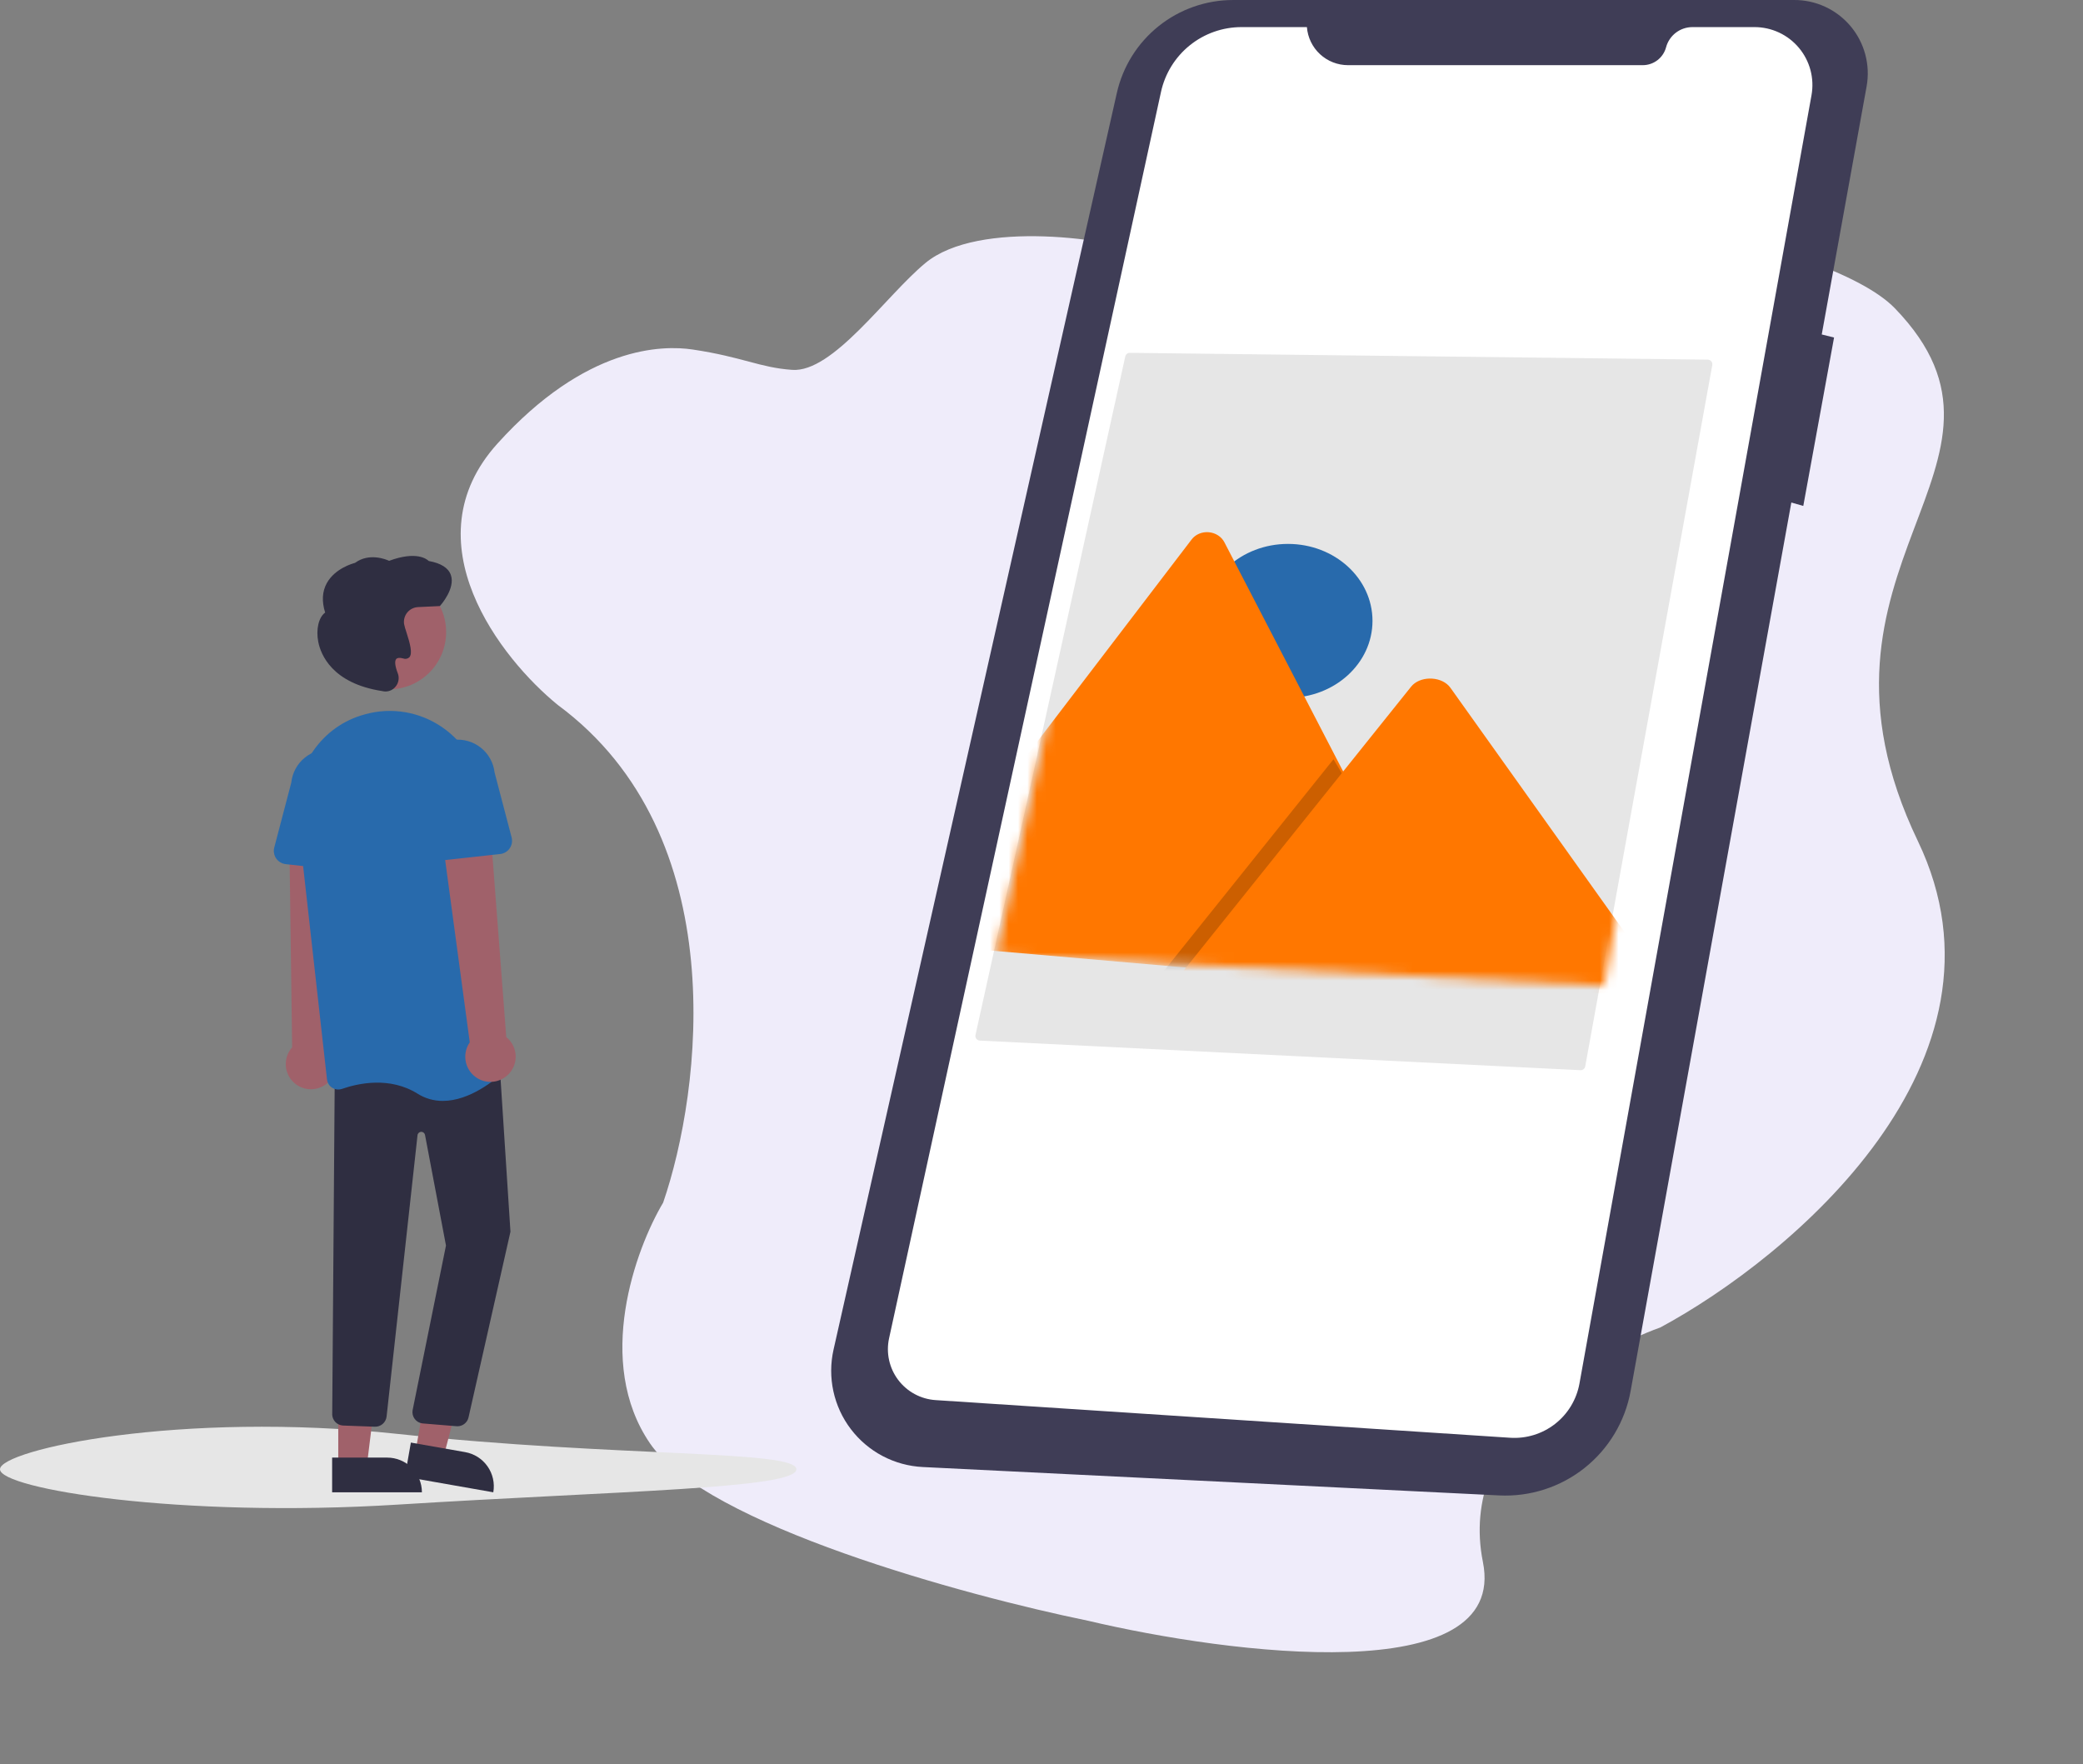 <svg width="222" height="188" viewBox="0 0 222 188" fill="none" xmlns="http://www.w3.org/2000/svg">
<rect x="0" y="0" width="222" height="188" fill="#808080" stroke="none"/>
<path d="M53.012 47.277C43.591 57.712 53.381 70.195 59.453 75.131C78.248 89.01 74.766 116.272 70.675 128.168C67.733 133.106 63.335 145.154 69.285 153.837C75.235 162.52 102.856 170.039 115.923 172.714C131.101 176.307 160.776 180.086 158.045 166.463C155.314 152.84 169.517 144.122 176.959 141.465C190.814 133.998 215.699 113.177 204.402 89.635C190.279 60.209 218.12 49.577 201.949 32.853C194.785 25.443 159.857 18.703 148.117 26.209C136.369 33.719 128.201 29.131 123.34 27.261C118.486 25.394 104.27 23.358 98.621 28.034C94.394 31.534 88.777 39.725 84.425 39.417C80.943 39.171 79.185 38.053 73.83 37.249C70.61 36.765 62.434 36.841 53.012 47.277Z" fill="#EFECFA"/>
<path d="M191.174 0.001H131.421C128.537 0.001 125.739 0.982 123.487 2.783C121.235 4.583 119.663 7.097 119.029 9.91L88.837 143.829C88.508 145.29 88.502 146.805 88.82 148.268C89.138 149.731 89.772 151.107 90.679 152.299C91.585 153.491 92.741 154.471 94.065 155.169C95.39 155.867 96.851 156.267 98.347 156.341L159.774 159.367C163.063 159.529 166.299 158.489 168.878 156.441C171.456 154.392 173.201 151.476 173.788 148.235L190.915 53.553L192.189 53.917L195.468 35.971L194.156 35.643L198.937 9.214C199.142 8.081 199.094 6.918 198.798 5.807C198.502 4.695 197.964 3.662 197.223 2.782C196.481 1.903 195.555 1.197 194.51 0.716C193.465 0.235 192.327 -0.009 191.176 0L191.174 0.001Z" fill="#3F3D56"/>
<path d="M139.286 2.888H132.312C130.309 2.888 128.366 3.573 126.806 4.829C125.246 6.086 124.163 7.838 123.736 9.795L94.755 142.622C94.588 143.386 94.588 144.178 94.755 144.943C94.922 145.708 95.252 146.427 95.723 147.053C96.194 147.678 96.794 148.194 97.483 148.566C98.172 148.939 98.933 149.158 99.714 149.209L160.941 153.222C162.669 153.335 164.377 152.808 165.741 151.742C167.105 150.676 168.028 149.145 168.335 147.441L193.064 10.152C193.224 9.263 193.187 8.35 192.956 7.477C192.725 6.605 192.305 5.793 191.726 5.101C191.147 4.408 190.423 3.851 189.605 3.468C188.787 3.086 187.895 2.888 186.992 2.888H180.375C179.735 2.888 179.112 3.099 178.604 3.488C178.096 3.878 177.73 4.424 177.564 5.043V5.043C177.417 5.589 177.094 6.071 176.645 6.415C176.196 6.759 175.646 6.945 175.08 6.945H143.669C142.562 6.945 141.495 6.527 140.683 5.775C139.87 5.023 139.372 3.992 139.286 2.888V2.888Z" fill="white"/>
<path d="M168.445 114.05C168.564 114.054 168.68 114.015 168.773 113.94C168.866 113.866 168.929 113.76 168.95 113.643L182.49 38.914C182.503 38.843 182.501 38.77 182.483 38.701C182.465 38.631 182.432 38.565 182.387 38.509C182.342 38.453 182.285 38.408 182.221 38.377C182.156 38.346 182.086 38.329 182.014 38.328L120.412 37.601H120.406C120.295 37.602 120.186 37.64 120.1 37.711C120.013 37.781 119.952 37.879 119.928 37.989L103.966 110.291C103.951 110.362 103.951 110.435 103.966 110.506C103.981 110.576 104.011 110.643 104.055 110.701C104.098 110.758 104.153 110.805 104.216 110.839C104.279 110.873 104.349 110.892 104.421 110.896L168.445 114.05Z" fill="#E6E6E6"/>
<path d="M84.876 156.581C84.876 158.66 65.852 158.881 42.438 160.344C19.045 161.806 0 158.66 0 156.581C0 154.503 19.134 150.322 42.438 152.818C65.852 155.327 84.876 154.503 84.876 156.581Z" fill="#E6E6E6"/>
<path d="M34.67 115.603C34.992 115.382 35.261 115.094 35.46 114.758C35.658 114.422 35.78 114.046 35.818 113.658C35.855 113.27 35.807 112.878 35.676 112.51C35.546 112.143 35.337 111.808 35.063 111.53L36.098 88.43L30.829 89.022L31.135 111.616C30.698 112.107 30.457 112.741 30.456 113.398C30.455 114.054 30.696 114.689 31.132 115.18C31.567 115.672 32.169 115.986 32.821 116.064C33.473 116.141 34.131 115.977 34.67 115.602L34.67 115.603Z" fill="#A0616A"/>
<path d="M44.281 154.706L47.28 155.233L50.243 143.918L46.315 143.14L44.281 154.706Z" fill="#A0616A"/>
<path d="M52.574 159.033L43.15 157.377L43.79 153.736L49.573 154.752C50.539 154.922 51.398 155.469 51.96 156.272C52.523 157.074 52.744 158.068 52.574 159.034L52.574 159.033Z" fill="#2F2E41"/>
<path d="M36.051 156.207H39.096L40.544 144.463H36.05L36.051 156.207Z" fill="#A0616A"/>
<path d="M44.966 159.034L35.397 159.034L35.397 155.337L41.269 155.337C42.249 155.337 43.19 155.727 43.883 156.42C44.577 157.113 44.966 158.053 44.966 159.034V159.034Z" fill="#2F2E41"/>
<path d="M48.753 151.997C48.706 151.997 48.658 151.994 48.611 151.989L45.028 151.694C44.864 151.675 44.707 151.623 44.564 151.541C44.422 151.459 44.298 151.349 44.199 151.217C44.101 151.086 44.03 150.936 43.991 150.776C43.952 150.616 43.947 150.451 43.974 150.289L47.531 132.736L45.296 120.947C45.278 120.851 45.226 120.765 45.149 120.704C45.072 120.644 44.977 120.614 44.879 120.618C44.782 120.623 44.69 120.663 44.619 120.731C44.549 120.798 44.505 120.889 44.497 120.986L41.204 150.942C41.173 151.258 41.021 151.549 40.779 151.755C40.538 151.96 40.226 152.064 39.91 152.044L36.534 151.918C36.238 151.898 35.96 151.769 35.752 151.557C35.545 151.345 35.422 151.065 35.407 150.768L35.677 114.569L53.18 112.381L54.403 131.265L54.398 131.285L49.93 151.071C49.866 151.335 49.715 151.57 49.501 151.737C49.288 151.905 49.025 151.997 48.753 151.997V151.997Z" fill="#2F2E41"/>
<path d="M41.449 73.463C44.818 73.463 47.548 70.732 47.548 67.363C47.548 63.995 44.818 61.264 41.449 61.264C38.08 61.264 35.35 63.995 35.35 67.363C35.35 70.732 38.08 73.463 41.449 73.463Z" fill="#A0616A"/>
<path d="M47.196 117.324C46.242 117.329 45.306 117.062 44.5 116.552C41.544 114.706 38.189 115.44 36.452 116.042C36.279 116.102 36.096 116.123 35.914 116.102C35.733 116.081 35.558 116.02 35.404 115.922C35.251 115.826 35.122 115.697 35.026 115.544C34.931 115.392 34.871 115.219 34.851 115.04L31.692 86.823C31.163 82.095 34.011 77.65 38.464 76.254C38.631 76.201 38.801 76.151 38.974 76.105C40.36 75.729 41.811 75.662 43.226 75.907C44.641 76.153 45.984 76.705 47.162 77.526C48.362 78.356 49.366 79.438 50.103 80.698C50.839 81.957 51.291 83.363 51.425 84.815L54.086 113.222C54.104 113.406 54.079 113.591 54.013 113.764C53.947 113.937 53.842 114.092 53.706 114.217C52.773 115.079 50.067 117.323 47.196 117.324Z" fill="#286AAC"/>
<path d="M37.575 92.874L30.448 92.09C30.245 92.068 30.05 92.002 29.875 91.897C29.7 91.793 29.549 91.651 29.433 91.483C29.318 91.315 29.24 91.124 29.205 90.923C29.17 90.722 29.178 90.516 29.23 90.319L31.044 83.403C31.098 82.885 31.253 82.382 31.502 81.925C31.751 81.467 32.088 81.063 32.494 80.736C32.9 80.409 33.367 80.166 33.867 80.021C34.367 79.876 34.892 79.831 35.409 79.889C35.927 79.948 36.428 80.108 36.884 80.362C37.339 80.615 37.74 80.956 38.062 81.365C38.385 81.774 38.624 82.243 38.764 82.745C38.905 83.246 38.944 83.771 38.881 84.288L39.15 91.409C39.158 91.613 39.122 91.816 39.044 92.005C38.966 92.194 38.848 92.363 38.699 92.502C38.55 92.641 38.372 92.746 38.178 92.811C37.984 92.875 37.779 92.897 37.576 92.874L37.575 92.874Z" fill="#286AAC"/>
<path d="M54.056 114.614C54.349 114.356 54.582 114.037 54.738 113.68C54.894 113.323 54.97 112.935 54.961 112.545C54.951 112.155 54.856 111.772 54.682 111.423C54.509 111.074 54.261 110.767 53.956 110.524L52.199 87.468L47.036 88.63L50.066 111.083C49.691 111.623 49.528 112.281 49.606 112.933C49.685 113.585 50 114.186 50.492 114.622C50.984 115.057 51.618 115.296 52.275 115.295C52.932 115.294 53.565 115.051 54.055 114.614H54.056Z" fill="#A0616A"/>
<path d="M45.057 91.424C44.908 91.286 44.79 91.116 44.712 90.927C44.635 90.739 44.598 90.536 44.606 90.332L44.876 83.211C44.817 82.696 44.861 82.175 45.004 81.678C45.148 81.18 45.388 80.716 45.71 80.311C46.033 79.906 46.432 79.568 46.886 79.318C47.339 79.067 47.837 78.908 48.351 78.85C48.866 78.792 49.387 78.836 49.884 78.979C50.382 79.122 50.847 79.362 51.252 79.685C51.656 80.008 51.994 80.407 52.244 80.86C52.495 81.313 52.654 81.811 52.712 82.326L54.526 89.241C54.578 89.439 54.587 89.645 54.552 89.846C54.517 90.047 54.438 90.238 54.323 90.406C54.207 90.574 54.057 90.715 53.882 90.82C53.707 90.925 53.511 90.99 53.308 91.013L46.181 91.796C45.978 91.819 45.773 91.797 45.579 91.733C45.385 91.669 45.208 91.563 45.059 91.424L45.057 91.424Z" fill="#286AAC"/>
<path d="M41.086 73.692C40.977 73.692 40.869 73.68 40.763 73.655L40.732 73.647C35.37 72.828 34.184 69.721 33.924 68.424C33.655 67.081 33.962 65.784 34.654 65.281C34.277 64.088 34.337 63.03 34.835 62.136C35.704 60.577 37.587 60.05 37.84 59.984C39.344 58.875 41.144 59.615 41.472 59.766C44.382 58.689 45.495 59.585 45.696 59.785C46.996 60.019 47.789 60.521 48.052 61.279C48.547 62.703 46.983 64.473 46.917 64.548L46.882 64.587L44.552 64.698C44.331 64.708 44.115 64.765 43.917 64.865C43.72 64.964 43.545 65.104 43.405 65.275C43.265 65.447 43.163 65.645 43.104 65.859C43.046 66.073 43.033 66.296 43.067 66.514C43.13 66.797 43.21 67.075 43.306 67.348C43.703 68.591 44.001 69.653 43.617 70.057C43.53 70.135 43.422 70.187 43.307 70.207C43.192 70.227 43.073 70.214 42.965 70.17C42.601 70.072 42.354 70.093 42.23 70.231C42.039 70.444 42.098 70.984 42.395 71.752C42.488 71.994 42.513 72.258 42.467 72.514C42.422 72.77 42.307 73.008 42.135 73.204C42.006 73.356 41.845 73.479 41.664 73.563C41.483 73.647 41.285 73.691 41.086 73.692H41.086Z" fill="#2F2E41"/>
<mask id="mask0" mask-type="alpha" maskUnits="userSpaceOnUse" x="106" y="28" width="79" height="78">
<path d="M122.288 28.753L184.685 29.648L170.952 105.06L106.167 101.782L122.288 28.753Z" fill="#C4C4C4"/>
</mask>
<g mask="url(#mask0)">
<path d="M137.268 74.367C142.243 74.367 146.276 70.695 146.276 66.166C146.276 61.636 142.243 57.965 137.268 57.965C132.292 57.965 128.259 61.636 128.259 66.166C128.259 70.695 132.292 74.367 137.268 74.367Z" fill="#286AAC"/>
<path d="M155.283 105.627L94.534 100.339C94.458 100.333 94.383 100.321 94.309 100.302L126.997 57.496C127.197 57.229 127.472 57.017 127.793 56.88C128.115 56.744 128.473 56.688 128.829 56.719C129.185 56.75 129.527 56.867 129.82 57.057C130.114 57.247 130.348 57.504 130.498 57.801L147.125 89.884L147.922 91.42L155.283 105.627Z" fill="#FF7700"/>
<path opacity="0.2" d="M156.742 105.472L123.196 104.532L140.276 83.216L141.505 81.681L142.12 80.913L143.548 83.308L156.742 105.472Z" fill="black"/>
<path d="M177.947 106.066L125.226 104.589L135.822 91.365L136.584 90.412L150.392 73.179C151.297 72.05 153.399 72.037 154.397 73.074C154.464 73.144 154.526 73.219 154.582 73.297L177.947 106.066Z" fill="#FF7700"/>
</g>
</svg>
